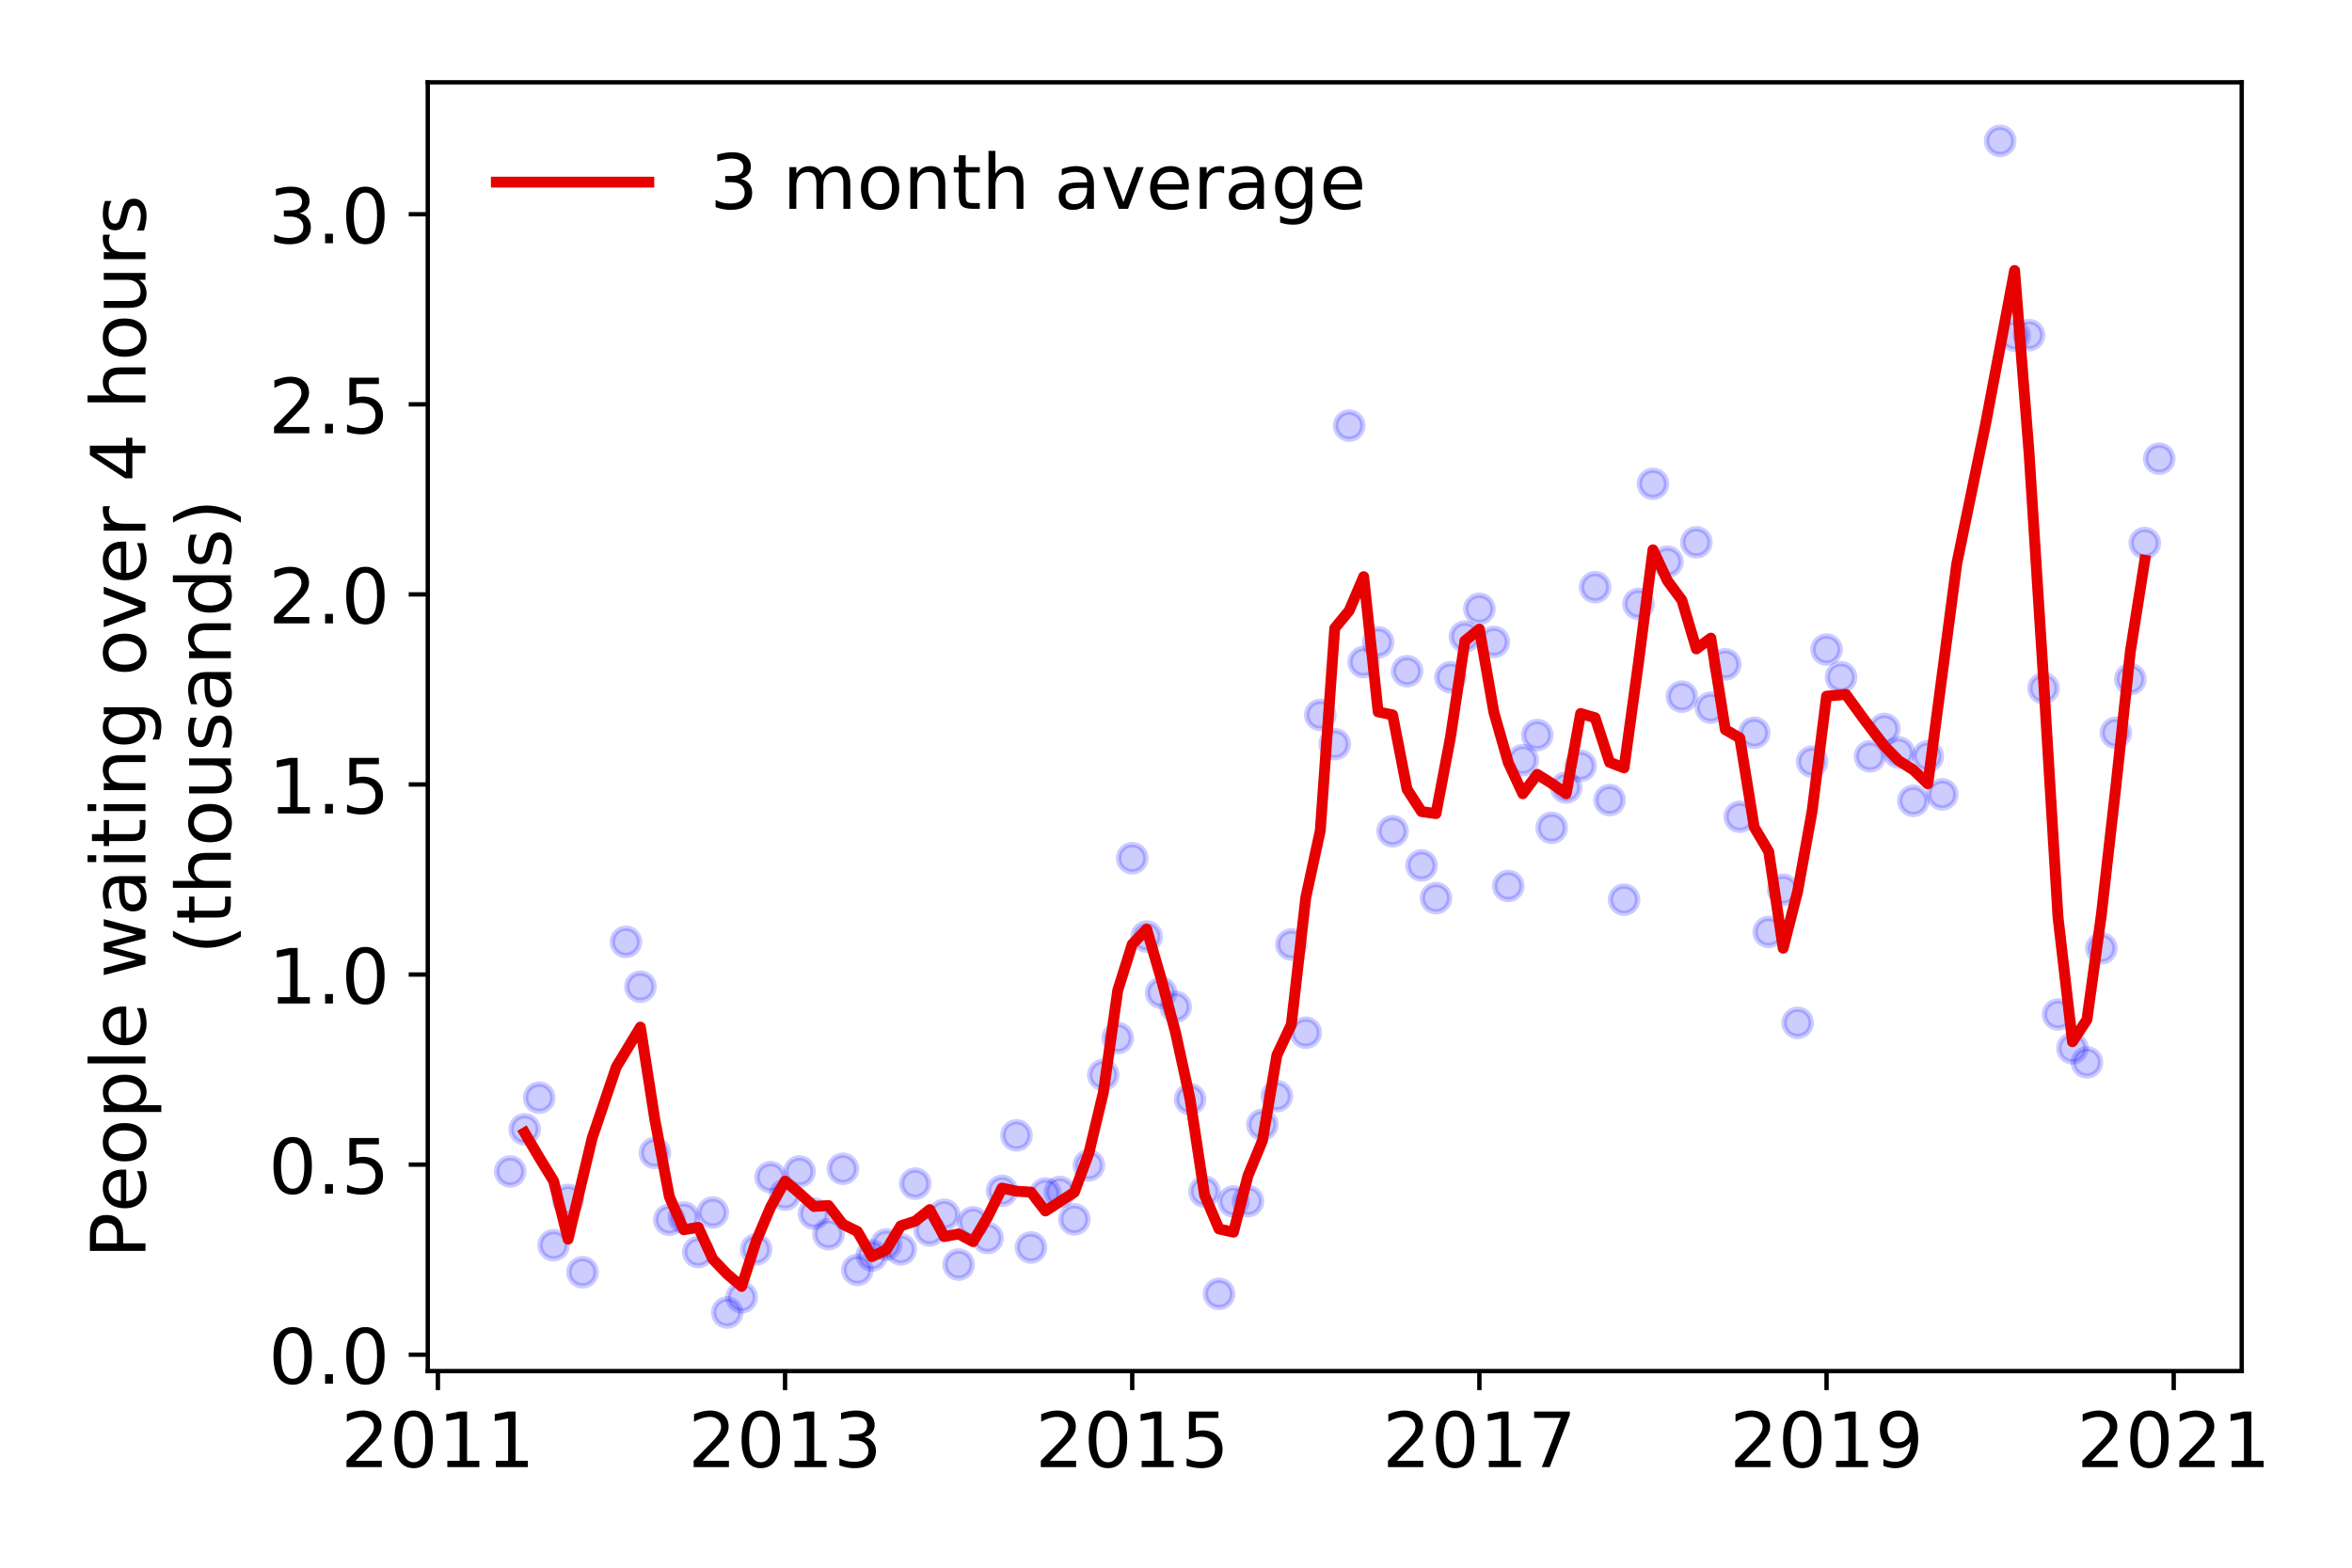 <?xml version="1.0" encoding="utf-8" standalone="no"?>
<!DOCTYPE svg PUBLIC "-//W3C//DTD SVG 1.1//EN"
  "http://www.w3.org/Graphics/SVG/1.1/DTD/svg11.dtd">
<!-- Created with matplotlib (https://matplotlib.org/) -->
<svg height="288pt" version="1.1" viewBox="0 0 432 288" width="432pt" xmlns="http://www.w3.org/2000/svg" xmlns:xlink="http://www.w3.org/1999/xlink">
 <defs>
  <style type="text/css">
*{stroke-linecap:butt;stroke-linejoin:round;}
  </style>
 </defs>
 <g id="figure_1">
  <g id="patch_1">
   <path d="M 0 288 
L 432 288 
L 432 0 
L 0 0 
z
" style="fill:#ffffff;"/>
  </g>
  <g id="axes_1">
   <g id="patch_2">
    <path d="M 78.57 251.88 
L 411.741 251.88 
L 411.741 15.12 
L 78.57 15.12 
z
" style="fill:#ffffff;"/>
   </g>
   <g id="matplotlib.axis_1">
    <g id="xtick_1">
     <g id="line2d_1">
      <defs>
       <path d="M 0 0 
L 0 3.5 
" id="m23de67f03d" style="stroke:#000000;stroke-width:0.8;"/>
      </defs>
      <g>
       <use style="stroke:#000000;stroke-width:0.8;" x="80.43" xlink:href="#m23de67f03d" y="251.88"/>
      </g>
     </g>
     <g id="text_1">
      <!-- 2011 -->
      <defs>
       <path d="M 19.188 8.297 
L 53.609 8.297 
L 53.609 0 
L 7.328 0 
L 7.328 8.297 
Q 12.938 14.109 22.625 23.891 
Q 32.328 33.688 34.812 36.531 
Q 39.547 41.844 41.422 45.531 
Q 43.312 49.219 43.312 52.781 
Q 43.312 58.594 39.234 62.25 
Q 35.156 65.922 28.609 65.922 
Q 23.969 65.922 18.812 64.312 
Q 13.672 62.703 7.812 59.422 
L 7.812 69.391 
Q 13.766 71.781 18.938 73 
Q 24.125 74.219 28.422 74.219 
Q 39.75 74.219 46.484 68.547 
Q 53.219 62.891 53.219 53.422 
Q 53.219 48.922 51.531 44.891 
Q 49.859 40.875 45.406 35.406 
Q 44.188 33.984 37.641 27.219 
Q 31.109 20.453 19.188 8.297 
z
" id="DejaVuSans-50"/>
       <path d="M 31.781 66.406 
Q 24.172 66.406 20.328 58.906 
Q 16.5 51.422 16.5 36.375 
Q 16.5 21.391 20.328 13.891 
Q 24.172 6.391 31.781 6.391 
Q 39.453 6.391 43.281 13.891 
Q 47.125 21.391 47.125 36.375 
Q 47.125 51.422 43.281 58.906 
Q 39.453 66.406 31.781 66.406 
z
M 31.781 74.219 
Q 44.047 74.219 50.516 64.516 
Q 56.984 54.828 56.984 36.375 
Q 56.984 17.969 50.516 8.266 
Q 44.047 -1.422 31.781 -1.422 
Q 19.531 -1.422 13.062 8.266 
Q 6.594 17.969 6.594 36.375 
Q 6.594 54.828 13.062 64.516 
Q 19.531 74.219 31.781 74.219 
z
" id="DejaVuSans-48"/>
       <path d="M 12.406 8.297 
L 28.516 8.297 
L 28.516 63.922 
L 10.984 60.406 
L 10.984 69.391 
L 28.422 72.906 
L 38.281 72.906 
L 38.281 8.297 
L 54.391 8.297 
L 54.391 0 
L 12.406 0 
z
" id="DejaVuSans-49"/>
      </defs>
      <g transform="translate(62.615 269.518)scale(0.14 -0.14)">
       <use xlink:href="#DejaVuSans-50"/>
       <use x="63.623" xlink:href="#DejaVuSans-48"/>
       <use x="127.246" xlink:href="#DejaVuSans-49"/>
       <use x="190.869" xlink:href="#DejaVuSans-49"/>
      </g>
     </g>
    </g>
    <g id="xtick_2">
     <g id="line2d_2">
      <g>
       <use style="stroke:#000000;stroke-width:0.8;" x="144.195" xlink:href="#m23de67f03d" y="251.88"/>
      </g>
     </g>
     <g id="text_2">
      <!-- 2013 -->
      <defs>
       <path d="M 40.578 39.312 
Q 47.656 37.797 51.625 33 
Q 55.609 28.219 55.609 21.188 
Q 55.609 10.406 48.188 4.484 
Q 40.766 -1.422 27.094 -1.422 
Q 22.516 -1.422 17.656 -0.516 
Q 12.797 0.391 7.625 2.203 
L 7.625 11.719 
Q 11.719 9.328 16.594 8.109 
Q 21.484 6.891 26.812 6.891 
Q 36.078 6.891 40.938 10.547 
Q 45.797 14.203 45.797 21.188 
Q 45.797 27.641 41.281 31.266 
Q 36.766 34.906 28.719 34.906 
L 20.219 34.906 
L 20.219 43.016 
L 29.109 43.016 
Q 36.375 43.016 40.234 45.922 
Q 44.094 48.828 44.094 54.297 
Q 44.094 59.906 40.109 62.906 
Q 36.141 65.922 28.719 65.922 
Q 24.656 65.922 20.016 65.031 
Q 15.375 64.156 9.812 62.312 
L 9.812 71.094 
Q 15.438 72.656 20.344 73.438 
Q 25.25 74.219 29.594 74.219 
Q 40.828 74.219 47.359 69.109 
Q 53.906 64.016 53.906 55.328 
Q 53.906 49.266 50.438 45.094 
Q 46.969 40.922 40.578 39.312 
z
" id="DejaVuSans-51"/>
      </defs>
      <g transform="translate(126.38 269.518)scale(0.14 -0.14)">
       <use xlink:href="#DejaVuSans-50"/>
       <use x="63.623" xlink:href="#DejaVuSans-48"/>
       <use x="127.246" xlink:href="#DejaVuSans-49"/>
       <use x="190.869" xlink:href="#DejaVuSans-51"/>
      </g>
     </g>
    </g>
    <g id="xtick_3">
     <g id="line2d_3">
      <g>
       <use style="stroke:#000000;stroke-width:0.8;" x="207.959" xlink:href="#m23de67f03d" y="251.88"/>
      </g>
     </g>
     <g id="text_3">
      <!-- 2015 -->
      <defs>
       <path d="M 10.797 72.906 
L 49.516 72.906 
L 49.516 64.594 
L 19.828 64.594 
L 19.828 46.734 
Q 21.969 47.469 24.109 47.828 
Q 26.266 48.188 28.422 48.188 
Q 40.625 48.188 47.75 41.5 
Q 54.891 34.812 54.891 23.391 
Q 54.891 11.625 47.562 5.094 
Q 40.234 -1.422 26.906 -1.422 
Q 22.312 -1.422 17.547 -0.641 
Q 12.797 0.141 7.719 1.703 
L 7.719 11.625 
Q 12.109 9.234 16.797 8.062 
Q 21.484 6.891 26.703 6.891 
Q 35.156 6.891 40.078 11.328 
Q 45.016 15.766 45.016 23.391 
Q 45.016 31 40.078 35.438 
Q 35.156 39.891 26.703 39.891 
Q 22.75 39.891 18.812 39.016 
Q 14.891 38.141 10.797 36.281 
z
" id="DejaVuSans-53"/>
      </defs>
      <g transform="translate(190.144 269.518)scale(0.14 -0.14)">
       <use xlink:href="#DejaVuSans-50"/>
       <use x="63.623" xlink:href="#DejaVuSans-48"/>
       <use x="127.246" xlink:href="#DejaVuSans-49"/>
       <use x="190.869" xlink:href="#DejaVuSans-53"/>
      </g>
     </g>
    </g>
    <g id="xtick_4">
     <g id="line2d_4">
      <g>
       <use style="stroke:#000000;stroke-width:0.8;" x="271.724" xlink:href="#m23de67f03d" y="251.88"/>
      </g>
     </g>
     <g id="text_4">
      <!-- 2017 -->
      <defs>
       <path d="M 8.203 72.906 
L 55.078 72.906 
L 55.078 68.703 
L 28.609 0 
L 18.312 0 
L 43.219 64.594 
L 8.203 64.594 
z
" id="DejaVuSans-55"/>
      </defs>
      <g transform="translate(253.909 269.518)scale(0.14 -0.14)">
       <use xlink:href="#DejaVuSans-50"/>
       <use x="63.623" xlink:href="#DejaVuSans-48"/>
       <use x="127.246" xlink:href="#DejaVuSans-49"/>
       <use x="190.869" xlink:href="#DejaVuSans-55"/>
      </g>
     </g>
    </g>
    <g id="xtick_5">
     <g id="line2d_5">
      <g>
       <use style="stroke:#000000;stroke-width:0.8;" x="335.489" xlink:href="#m23de67f03d" y="251.88"/>
      </g>
     </g>
     <g id="text_5">
      <!-- 2019 -->
      <defs>
       <path d="M 10.984 1.516 
L 10.984 10.5 
Q 14.703 8.734 18.5 7.812 
Q 22.312 6.891 25.984 6.891 
Q 35.75 6.891 40.891 13.453 
Q 46.047 20.016 46.781 33.406 
Q 43.953 29.203 39.594 26.953 
Q 35.25 24.703 29.984 24.703 
Q 19.047 24.703 12.672 31.312 
Q 6.297 37.938 6.297 49.422 
Q 6.297 60.641 12.938 67.422 
Q 19.578 74.219 30.609 74.219 
Q 43.266 74.219 49.922 64.516 
Q 56.594 54.828 56.594 36.375 
Q 56.594 19.141 48.406 8.859 
Q 40.234 -1.422 26.422 -1.422 
Q 22.703 -1.422 18.891 -0.688 
Q 15.094 0.047 10.984 1.516 
z
M 30.609 32.422 
Q 37.25 32.422 41.125 36.953 
Q 45.016 41.5 45.016 49.422 
Q 45.016 57.281 41.125 61.844 
Q 37.25 66.406 30.609 66.406 
Q 23.969 66.406 20.094 61.844 
Q 16.219 57.281 16.219 49.422 
Q 16.219 41.5 20.094 36.953 
Q 23.969 32.422 30.609 32.422 
z
" id="DejaVuSans-57"/>
      </defs>
      <g transform="translate(317.674 269.518)scale(0.14 -0.14)">
       <use xlink:href="#DejaVuSans-50"/>
       <use x="63.623" xlink:href="#DejaVuSans-48"/>
       <use x="127.246" xlink:href="#DejaVuSans-49"/>
       <use x="190.869" xlink:href="#DejaVuSans-57"/>
      </g>
     </g>
    </g>
    <g id="xtick_6">
     <g id="line2d_6">
      <g>
       <use style="stroke:#000000;stroke-width:0.8;" x="399.254" xlink:href="#m23de67f03d" y="251.88"/>
      </g>
     </g>
     <g id="text_6">
      <!-- 2021 -->
      <g transform="translate(381.439 269.518)scale(0.14 -0.14)">
       <use xlink:href="#DejaVuSans-50"/>
       <use x="63.623" xlink:href="#DejaVuSans-48"/>
       <use x="127.246" xlink:href="#DejaVuSans-50"/>
       <use x="190.869" xlink:href="#DejaVuSans-49"/>
      </g>
     </g>
    </g>
   </g>
   <g id="matplotlib.axis_2">
    <g id="ytick_1">
     <g id="line2d_7">
      <defs>
       <path d="M 0 0 
L -3.5 0 
" id="m4275124130" style="stroke:#000000;stroke-width:0.8;"/>
      </defs>
      <g>
       <use style="stroke:#000000;stroke-width:0.8;" x="78.57" xlink:href="#m4275124130" y="248.87"/>
      </g>
     </g>
     <g id="text_7">
      <!-- 0.0 -->
      <defs>
       <path d="M 10.688 12.406 
L 21 12.406 
L 21 0 
L 10.688 0 
z
" id="DejaVuSans-46"/>
      </defs>
      <g transform="translate(49.306 254.189)scale(0.14 -0.14)">
       <use xlink:href="#DejaVuSans-48"/>
       <use x="63.623" xlink:href="#DejaVuSans-46"/>
       <use x="95.41" xlink:href="#DejaVuSans-48"/>
      </g>
     </g>
    </g>
    <g id="ytick_2">
     <g id="line2d_8">
      <g>
       <use style="stroke:#000000;stroke-width:0.8;" x="78.57" xlink:href="#m4275124130" y="213.952"/>
      </g>
     </g>
     <g id="text_8">
      <!-- 0.5 -->
      <g transform="translate(49.306 219.271)scale(0.14 -0.14)">
       <use xlink:href="#DejaVuSans-48"/>
       <use x="63.623" xlink:href="#DejaVuSans-46"/>
       <use x="95.41" xlink:href="#DejaVuSans-53"/>
      </g>
     </g>
    </g>
    <g id="ytick_3">
     <g id="line2d_9">
      <g>
       <use style="stroke:#000000;stroke-width:0.8;" x="78.57" xlink:href="#m4275124130" y="179.033"/>
      </g>
     </g>
     <g id="text_9">
      <!-- 1.0 -->
      <g transform="translate(49.306 184.352)scale(0.14 -0.14)">
       <use xlink:href="#DejaVuSans-49"/>
       <use x="63.623" xlink:href="#DejaVuSans-46"/>
       <use x="95.41" xlink:href="#DejaVuSans-48"/>
      </g>
     </g>
    </g>
    <g id="ytick_4">
     <g id="line2d_10">
      <g>
       <use style="stroke:#000000;stroke-width:0.8;" x="78.57" xlink:href="#m4275124130" y="144.115"/>
      </g>
     </g>
     <g id="text_10">
      <!-- 1.5 -->
      <g transform="translate(49.306 149.434)scale(0.14 -0.14)">
       <use xlink:href="#DejaVuSans-49"/>
       <use x="63.623" xlink:href="#DejaVuSans-46"/>
       <use x="95.41" xlink:href="#DejaVuSans-53"/>
      </g>
     </g>
    </g>
    <g id="ytick_5">
     <g id="line2d_11">
      <g>
       <use style="stroke:#000000;stroke-width:0.8;" x="78.57" xlink:href="#m4275124130" y="109.197"/>
      </g>
     </g>
     <g id="text_11">
      <!-- 2.0 -->
      <g transform="translate(49.306 114.516)scale(0.14 -0.14)">
       <use xlink:href="#DejaVuSans-50"/>
       <use x="63.623" xlink:href="#DejaVuSans-46"/>
       <use x="95.41" xlink:href="#DejaVuSans-48"/>
      </g>
     </g>
    </g>
    <g id="ytick_6">
     <g id="line2d_12">
      <g>
       <use style="stroke:#000000;stroke-width:0.8;" x="78.57" xlink:href="#m4275124130" y="74.279"/>
      </g>
     </g>
     <g id="text_12">
      <!-- 2.5 -->
      <g transform="translate(49.306 79.597)scale(0.14 -0.14)">
       <use xlink:href="#DejaVuSans-50"/>
       <use x="63.623" xlink:href="#DejaVuSans-46"/>
       <use x="95.41" xlink:href="#DejaVuSans-53"/>
      </g>
     </g>
    </g>
    <g id="ytick_7">
     <g id="line2d_13">
      <g>
       <use style="stroke:#000000;stroke-width:0.8;" x="78.57" xlink:href="#m4275124130" y="39.36"/>
      </g>
     </g>
     <g id="text_13">
      <!-- 3.0 -->
      <g transform="translate(49.306 44.679)scale(0.14 -0.14)">
       <use xlink:href="#DejaVuSans-51"/>
       <use x="63.623" xlink:href="#DejaVuSans-46"/>
       <use x="95.41" xlink:href="#DejaVuSans-48"/>
      </g>
     </g>
    </g>
    <g id="text_14">
     <!-- People waiting over 4 hours -->
     <defs>
      <path d="M 19.672 64.797 
L 19.672 37.406 
L 32.078 37.406 
Q 38.969 37.406 42.719 40.969 
Q 46.484 44.531 46.484 51.125 
Q 46.484 57.672 42.719 61.234 
Q 38.969 64.797 32.078 64.797 
z
M 9.812 72.906 
L 32.078 72.906 
Q 44.344 72.906 50.609 67.359 
Q 56.891 61.812 56.891 51.125 
Q 56.891 40.328 50.609 34.812 
Q 44.344 29.297 32.078 29.297 
L 19.672 29.297 
L 19.672 0 
L 9.812 0 
z
" id="DejaVuSans-80"/>
      <path d="M 56.203 29.594 
L 56.203 25.203 
L 14.891 25.203 
Q 15.484 15.922 20.484 11.062 
Q 25.484 6.203 34.422 6.203 
Q 39.594 6.203 44.453 7.469 
Q 49.312 8.734 54.109 11.281 
L 54.109 2.781 
Q 49.266 0.734 44.188 -0.344 
Q 39.109 -1.422 33.891 -1.422 
Q 20.797 -1.422 13.156 6.188 
Q 5.516 13.812 5.516 26.812 
Q 5.516 40.234 12.766 48.109 
Q 20.016 56 32.328 56 
Q 43.359 56 49.781 48.891 
Q 56.203 41.797 56.203 29.594 
z
M 47.219 32.234 
Q 47.125 39.594 43.094 43.984 
Q 39.062 48.391 32.422 48.391 
Q 24.906 48.391 20.391 44.141 
Q 15.875 39.891 15.188 32.172 
z
" id="DejaVuSans-101"/>
      <path d="M 30.609 48.391 
Q 23.391 48.391 19.188 42.75 
Q 14.984 37.109 14.984 27.297 
Q 14.984 17.484 19.156 11.844 
Q 23.344 6.203 30.609 6.203 
Q 37.797 6.203 41.984 11.859 
Q 46.188 17.531 46.188 27.297 
Q 46.188 37.016 41.984 42.703 
Q 37.797 48.391 30.609 48.391 
z
M 30.609 56 
Q 42.328 56 49.016 48.375 
Q 55.719 40.766 55.719 27.297 
Q 55.719 13.875 49.016 6.219 
Q 42.328 -1.422 30.609 -1.422 
Q 18.844 -1.422 12.172 6.219 
Q 5.516 13.875 5.516 27.297 
Q 5.516 40.766 12.172 48.375 
Q 18.844 56 30.609 56 
z
" id="DejaVuSans-111"/>
      <path d="M 18.109 8.203 
L 18.109 -20.797 
L 9.078 -20.797 
L 9.078 54.688 
L 18.109 54.688 
L 18.109 46.391 
Q 20.953 51.266 25.266 53.625 
Q 29.594 56 35.594 56 
Q 45.562 56 51.781 48.094 
Q 58.016 40.188 58.016 27.297 
Q 58.016 14.406 51.781 6.484 
Q 45.562 -1.422 35.594 -1.422 
Q 29.594 -1.422 25.266 0.953 
Q 20.953 3.328 18.109 8.203 
z
M 48.688 27.297 
Q 48.688 37.203 44.609 42.844 
Q 40.531 48.484 33.406 48.484 
Q 26.266 48.484 22.188 42.844 
Q 18.109 37.203 18.109 27.297 
Q 18.109 17.391 22.188 11.75 
Q 26.266 6.109 33.406 6.109 
Q 40.531 6.109 44.609 11.75 
Q 48.688 17.391 48.688 27.297 
z
" id="DejaVuSans-112"/>
      <path d="M 9.422 75.984 
L 18.406 75.984 
L 18.406 0 
L 9.422 0 
z
" id="DejaVuSans-108"/>
      <path id="DejaVuSans-32"/>
      <path d="M 4.203 54.688 
L 13.188 54.688 
L 24.422 12.016 
L 35.594 54.688 
L 46.188 54.688 
L 57.422 12.016 
L 68.609 54.688 
L 77.594 54.688 
L 63.281 0 
L 52.688 0 
L 40.922 44.828 
L 29.109 0 
L 18.5 0 
z
" id="DejaVuSans-119"/>
      <path d="M 34.281 27.484 
Q 23.391 27.484 19.188 25 
Q 14.984 22.516 14.984 16.5 
Q 14.984 11.719 18.141 8.906 
Q 21.297 6.109 26.703 6.109 
Q 34.188 6.109 38.703 11.406 
Q 43.219 16.703 43.219 25.484 
L 43.219 27.484 
z
M 52.203 31.203 
L 52.203 0 
L 43.219 0 
L 43.219 8.297 
Q 40.141 3.328 35.547 0.953 
Q 30.953 -1.422 24.312 -1.422 
Q 15.922 -1.422 10.953 3.297 
Q 6 8.016 6 15.922 
Q 6 25.141 12.172 29.828 
Q 18.359 34.516 30.609 34.516 
L 43.219 34.516 
L 43.219 35.406 
Q 43.219 41.609 39.141 45 
Q 35.062 48.391 27.688 48.391 
Q 23 48.391 18.547 47.266 
Q 14.109 46.141 10.016 43.891 
L 10.016 52.203 
Q 14.938 54.109 19.578 55.047 
Q 24.219 56 28.609 56 
Q 40.484 56 46.344 49.844 
Q 52.203 43.703 52.203 31.203 
z
" id="DejaVuSans-97"/>
      <path d="M 9.422 54.688 
L 18.406 54.688 
L 18.406 0 
L 9.422 0 
z
M 9.422 75.984 
L 18.406 75.984 
L 18.406 64.594 
L 9.422 64.594 
z
" id="DejaVuSans-105"/>
      <path d="M 18.312 70.219 
L 18.312 54.688 
L 36.812 54.688 
L 36.812 47.703 
L 18.312 47.703 
L 18.312 18.016 
Q 18.312 11.328 20.141 9.422 
Q 21.969 7.516 27.594 7.516 
L 36.812 7.516 
L 36.812 0 
L 27.594 0 
Q 17.188 0 13.234 3.875 
Q 9.281 7.766 9.281 18.016 
L 9.281 47.703 
L 2.688 47.703 
L 2.688 54.688 
L 9.281 54.688 
L 9.281 70.219 
z
" id="DejaVuSans-116"/>
      <path d="M 54.891 33.016 
L 54.891 0 
L 45.906 0 
L 45.906 32.719 
Q 45.906 40.484 42.875 44.328 
Q 39.844 48.188 33.797 48.188 
Q 26.516 48.188 22.312 43.547 
Q 18.109 38.922 18.109 30.906 
L 18.109 0 
L 9.078 0 
L 9.078 54.688 
L 18.109 54.688 
L 18.109 46.188 
Q 21.344 51.125 25.703 53.562 
Q 30.078 56 35.797 56 
Q 45.219 56 50.047 50.172 
Q 54.891 44.344 54.891 33.016 
z
" id="DejaVuSans-110"/>
      <path d="M 45.406 27.984 
Q 45.406 37.75 41.375 43.109 
Q 37.359 48.484 30.078 48.484 
Q 22.859 48.484 18.828 43.109 
Q 14.797 37.75 14.797 27.984 
Q 14.797 18.266 18.828 12.891 
Q 22.859 7.516 30.078 7.516 
Q 37.359 7.516 41.375 12.891 
Q 45.406 18.266 45.406 27.984 
z
M 54.391 6.781 
Q 54.391 -7.172 48.188 -13.984 
Q 42 -20.797 29.203 -20.797 
Q 24.469 -20.797 20.266 -20.094 
Q 16.062 -19.391 12.109 -17.922 
L 12.109 -9.188 
Q 16.062 -11.328 19.922 -12.344 
Q 23.781 -13.375 27.781 -13.375 
Q 36.625 -13.375 41.016 -8.766 
Q 45.406 -4.156 45.406 5.172 
L 45.406 9.625 
Q 42.625 4.781 38.281 2.391 
Q 33.938 0 27.875 0 
Q 17.828 0 11.672 7.656 
Q 5.516 15.328 5.516 27.984 
Q 5.516 40.672 11.672 48.328 
Q 17.828 56 27.875 56 
Q 33.938 56 38.281 53.609 
Q 42.625 51.219 45.406 46.391 
L 45.406 54.688 
L 54.391 54.688 
z
" id="DejaVuSans-103"/>
      <path d="M 2.984 54.688 
L 12.5 54.688 
L 29.594 8.797 
L 46.688 54.688 
L 56.203 54.688 
L 35.688 0 
L 23.484 0 
z
" id="DejaVuSans-118"/>
      <path d="M 41.109 46.297 
Q 39.594 47.172 37.812 47.578 
Q 36.031 48 33.891 48 
Q 26.266 48 22.188 43.047 
Q 18.109 38.094 18.109 28.812 
L 18.109 0 
L 9.078 0 
L 9.078 54.688 
L 18.109 54.688 
L 18.109 46.188 
Q 20.953 51.172 25.484 53.578 
Q 30.031 56 36.531 56 
Q 37.453 56 38.578 55.875 
Q 39.703 55.766 41.062 55.516 
z
" id="DejaVuSans-114"/>
      <path d="M 37.797 64.312 
L 12.891 25.391 
L 37.797 25.391 
z
M 35.203 72.906 
L 47.609 72.906 
L 47.609 25.391 
L 58.016 25.391 
L 58.016 17.188 
L 47.609 17.188 
L 47.609 0 
L 37.797 0 
L 37.797 17.188 
L 4.891 17.188 
L 4.891 26.703 
z
" id="DejaVuSans-52"/>
      <path d="M 54.891 33.016 
L 54.891 0 
L 45.906 0 
L 45.906 32.719 
Q 45.906 40.484 42.875 44.328 
Q 39.844 48.188 33.797 48.188 
Q 26.516 48.188 22.312 43.547 
Q 18.109 38.922 18.109 30.906 
L 18.109 0 
L 9.078 0 
L 9.078 75.984 
L 18.109 75.984 
L 18.109 46.188 
Q 21.344 51.125 25.703 53.562 
Q 30.078 56 35.797 56 
Q 45.219 56 50.047 50.172 
Q 54.891 44.344 54.891 33.016 
z
" id="DejaVuSans-104"/>
      <path d="M 8.5 21.578 
L 8.5 54.688 
L 17.484 54.688 
L 17.484 21.922 
Q 17.484 14.156 20.5 10.266 
Q 23.531 6.391 29.594 6.391 
Q 36.859 6.391 41.078 11.031 
Q 45.312 15.672 45.312 23.688 
L 45.312 54.688 
L 54.297 54.688 
L 54.297 0 
L 45.312 0 
L 45.312 8.406 
Q 42.047 3.422 37.719 1 
Q 33.406 -1.422 27.688 -1.422 
Q 18.266 -1.422 13.375 4.438 
Q 8.5 10.297 8.5 21.578 
z
M 31.109 56 
z
" id="DejaVuSans-117"/>
      <path d="M 44.281 53.078 
L 44.281 44.578 
Q 40.484 46.531 36.375 47.5 
Q 32.281 48.484 27.875 48.484 
Q 21.188 48.484 17.844 46.438 
Q 14.5 44.391 14.5 40.281 
Q 14.5 37.156 16.891 35.375 
Q 19.281 33.594 26.516 31.984 
L 29.594 31.297 
Q 39.156 29.25 43.188 25.516 
Q 47.219 21.781 47.219 15.094 
Q 47.219 7.469 41.188 3.016 
Q 35.156 -1.422 24.609 -1.422 
Q 20.219 -1.422 15.453 -0.562 
Q 10.688 0.297 5.422 2 
L 5.422 11.281 
Q 10.406 8.688 15.234 7.391 
Q 20.062 6.109 24.812 6.109 
Q 31.156 6.109 34.562 8.281 
Q 37.984 10.453 37.984 14.406 
Q 37.984 18.062 35.516 20.016 
Q 33.062 21.969 24.703 23.781 
L 21.578 24.516 
Q 13.234 26.266 9.516 29.906 
Q 5.812 33.547 5.812 39.891 
Q 5.812 47.609 11.281 51.797 
Q 16.75 56 26.812 56 
Q 31.781 56 36.172 55.266 
Q 40.578 54.547 44.281 53.078 
z
" id="DejaVuSans-115"/>
     </defs>
     <g transform="translate(26.717 231.175)rotate(-90)scale(0.14 -0.14)">
      <use xlink:href="#DejaVuSans-80"/>
      <use x="60.256" xlink:href="#DejaVuSans-101"/>
      <use x="121.779" xlink:href="#DejaVuSans-111"/>
      <use x="182.961" xlink:href="#DejaVuSans-112"/>
      <use x="246.438" xlink:href="#DejaVuSans-108"/>
      <use x="274.221" xlink:href="#DejaVuSans-101"/>
      <use x="335.744" xlink:href="#DejaVuSans-32"/>
      <use x="367.531" xlink:href="#DejaVuSans-119"/>
      <use x="449.318" xlink:href="#DejaVuSans-97"/>
      <use x="510.598" xlink:href="#DejaVuSans-105"/>
      <use x="538.381" xlink:href="#DejaVuSans-116"/>
      <use x="577.59" xlink:href="#DejaVuSans-105"/>
      <use x="605.373" xlink:href="#DejaVuSans-110"/>
      <use x="668.752" xlink:href="#DejaVuSans-103"/>
      <use x="732.229" xlink:href="#DejaVuSans-32"/>
      <use x="764.016" xlink:href="#DejaVuSans-111"/>
      <use x="825.197" xlink:href="#DejaVuSans-118"/>
      <use x="884.377" xlink:href="#DejaVuSans-101"/>
      <use x="945.9" xlink:href="#DejaVuSans-114"/>
      <use x="987.014" xlink:href="#DejaVuSans-32"/>
      <use x="1018.801" xlink:href="#DejaVuSans-52"/>
      <use x="1082.424" xlink:href="#DejaVuSans-32"/>
      <use x="1114.211" xlink:href="#DejaVuSans-104"/>
      <use x="1177.59" xlink:href="#DejaVuSans-111"/>
      <use x="1238.771" xlink:href="#DejaVuSans-117"/>
      <use x="1302.15" xlink:href="#DejaVuSans-114"/>
      <use x="1343.264" xlink:href="#DejaVuSans-115"/>
     </g>
     <!-- (thousands) -->
     <defs>
      <path d="M 31 75.875 
Q 24.469 64.656 21.281 53.656 
Q 18.109 42.672 18.109 31.391 
Q 18.109 20.125 21.312 9.062 
Q 24.516 -2 31 -13.188 
L 23.188 -13.188 
Q 15.875 -1.703 12.234 9.375 
Q 8.594 20.453 8.594 31.391 
Q 8.594 42.281 12.203 53.312 
Q 15.828 64.359 23.188 75.875 
z
" id="DejaVuSans-40"/>
      <path d="M 45.406 46.391 
L 45.406 75.984 
L 54.391 75.984 
L 54.391 0 
L 45.406 0 
L 45.406 8.203 
Q 42.578 3.328 38.25 0.953 
Q 33.938 -1.422 27.875 -1.422 
Q 17.969 -1.422 11.734 6.484 
Q 5.516 14.406 5.516 27.297 
Q 5.516 40.188 11.734 48.094 
Q 17.969 56 27.875 56 
Q 33.938 56 38.25 53.625 
Q 42.578 51.266 45.406 46.391 
z
M 14.797 27.297 
Q 14.797 17.391 18.875 11.75 
Q 22.953 6.109 30.078 6.109 
Q 37.203 6.109 41.297 11.75 
Q 45.406 17.391 45.406 27.297 
Q 45.406 37.203 41.297 42.844 
Q 37.203 48.484 30.078 48.484 
Q 22.953 48.484 18.875 42.844 
Q 14.797 37.203 14.797 27.297 
z
" id="DejaVuSans-100"/>
      <path d="M 8.016 75.875 
L 15.828 75.875 
Q 23.141 64.359 26.781 53.312 
Q 30.422 42.281 30.422 31.391 
Q 30.422 20.453 26.781 9.375 
Q 23.141 -1.703 15.828 -13.188 
L 8.016 -13.188 
Q 14.5 -2 17.703 9.062 
Q 20.906 20.125 20.906 31.391 
Q 20.906 42.672 17.703 53.656 
Q 14.5 64.656 8.016 75.875 
z
" id="DejaVuSans-41"/>
     </defs>
     <g transform="translate(42.394 175.325)rotate(-90)scale(0.14 -0.14)">
      <use xlink:href="#DejaVuSans-40"/>
      <use x="39.014" xlink:href="#DejaVuSans-116"/>
      <use x="78.223" xlink:href="#DejaVuSans-104"/>
      <use x="141.602" xlink:href="#DejaVuSans-111"/>
      <use x="202.783" xlink:href="#DejaVuSans-117"/>
      <use x="266.162" xlink:href="#DejaVuSans-115"/>
      <use x="318.262" xlink:href="#DejaVuSans-97"/>
      <use x="379.541" xlink:href="#DejaVuSans-110"/>
      <use x="442.92" xlink:href="#DejaVuSans-100"/>
      <use x="506.396" xlink:href="#DejaVuSans-115"/>
      <use x="558.496" xlink:href="#DejaVuSans-41"/>
     </g>
    </g>
   </g>
   <g id="line2d_14">
    <defs>
     <path d="M 0 2.5 
C 0.663 2.5 1.299 2.237 1.768 1.768 
C 2.237 1.299 2.5 0.663 2.5 0 
C 2.5 -0.663 2.237 -1.299 1.768 -1.768 
C 1.299 -2.237 0.663 -2.5 0 -2.5 
C -0.663 -2.5 -1.299 -2.237 -1.768 -1.768 
C -2.237 -1.299 -2.5 -0.663 -2.5 0 
C -2.5 0.663 -2.237 1.299 -1.768 1.768 
C -1.299 2.237 -0.663 2.5 0 2.5 
z
" id="m7bf7d57d13" style="stroke:#0000ff;stroke-opacity:0.2;"/>
    </defs>
    <g clip-path="url(#p256563a7bb)">
     <use style="fill:#0000ff;fill-opacity:0.2;stroke:#0000ff;stroke-opacity:0.2;" x="396.597" xlink:href="#m7bf7d57d13" y="84.265"/>
     <use style="fill:#0000ff;fill-opacity:0.2;stroke:#0000ff;stroke-opacity:0.2;" x="393.94" xlink:href="#m7bf7d57d13" y="99.769"/>
     <use style="fill:#0000ff;fill-opacity:0.2;stroke:#0000ff;stroke-opacity:0.2;" x="391.283" xlink:href="#m7bf7d57d13" y="124.77"/>
     <use style="fill:#0000ff;fill-opacity:0.2;stroke:#0000ff;stroke-opacity:0.2;" x="388.626" xlink:href="#m7bf7d57d13" y="134.617"/>
     <use style="fill:#0000ff;fill-opacity:0.2;stroke:#0000ff;stroke-opacity:0.2;" x="385.969" xlink:href="#m7bf7d57d13" y="174.215"/>
     <use style="fill:#0000ff;fill-opacity:0.2;stroke:#0000ff;stroke-opacity:0.2;" x="383.312" xlink:href="#m7bf7d57d13" y="195.166"/>
     <use style="fill:#0000ff;fill-opacity:0.2;stroke:#0000ff;stroke-opacity:0.2;" x="380.656" xlink:href="#m7bf7d57d13" y="192.582"/>
     <use style="fill:#0000ff;fill-opacity:0.2;stroke:#0000ff;stroke-opacity:0.2;" x="377.999" xlink:href="#m7bf7d57d13" y="186.366"/>
     <use style="fill:#0000ff;fill-opacity:0.2;stroke:#0000ff;stroke-opacity:0.2;" x="375.342" xlink:href="#m7bf7d57d13" y="126.447"/>
     <use style="fill:#0000ff;fill-opacity:0.2;stroke:#0000ff;stroke-opacity:0.2;" x="372.685" xlink:href="#m7bf7d57d13" y="61.568"/>
     <use style="fill:#0000ff;fill-opacity:0.2;stroke:#0000ff;stroke-opacity:0.2;" x="370.028" xlink:href="#m7bf7d57d13" y="61.638"/>
     <use style="fill:#0000ff;fill-opacity:0.2;stroke:#0000ff;stroke-opacity:0.2;" x="367.371" xlink:href="#m7bf7d57d13" y="25.882"/>
     <use style="fill:#0000ff;fill-opacity:0.2;stroke:#0000ff;stroke-opacity:0.2;" x="356.744" xlink:href="#m7bf7d57d13" y="145.931"/>
     <use style="fill:#0000ff;fill-opacity:0.2;stroke:#0000ff;stroke-opacity:0.2;" x="354.087" xlink:href="#m7bf7d57d13" y="138.947"/>
     <use style="fill:#0000ff;fill-opacity:0.2;stroke:#0000ff;stroke-opacity:0.2;" x="351.43" xlink:href="#m7bf7d57d13" y="147.118"/>
     <use style="fill:#0000ff;fill-opacity:0.2;stroke:#0000ff;stroke-opacity:0.2;" x="348.773" xlink:href="#m7bf7d57d13" y="138.249"/>
     <use style="fill:#0000ff;fill-opacity:0.2;stroke:#0000ff;stroke-opacity:0.2;" x="346.116" xlink:href="#m7bf7d57d13" y="133.919"/>
     <use style="fill:#0000ff;fill-opacity:0.2;stroke:#0000ff;stroke-opacity:0.2;" x="343.459" xlink:href="#m7bf7d57d13" y="138.947"/>
     <use style="fill:#0000ff;fill-opacity:0.2;stroke:#0000ff;stroke-opacity:0.2;" x="338.146" xlink:href="#m7bf7d57d13" y="124.421"/>
     <use style="fill:#0000ff;fill-opacity:0.2;stroke:#0000ff;stroke-opacity:0.2;" x="335.489" xlink:href="#m7bf7d57d13" y="119.323"/>
     <use style="fill:#0000ff;fill-opacity:0.2;stroke:#0000ff;stroke-opacity:0.2;" x="332.832" xlink:href="#m7bf7d57d13" y="139.925"/>
     <use style="fill:#0000ff;fill-opacity:0.2;stroke:#0000ff;stroke-opacity:0.2;" x="330.175" xlink:href="#m7bf7d57d13" y="187.903"/>
     <use style="fill:#0000ff;fill-opacity:0.2;stroke:#0000ff;stroke-opacity:0.2;" x="327.518" xlink:href="#m7bf7d57d13" y="163.46"/>
     <use style="fill:#0000ff;fill-opacity:0.2;stroke:#0000ff;stroke-opacity:0.2;" x="324.861" xlink:href="#m7bf7d57d13" y="171.212"/>
     <use style="fill:#0000ff;fill-opacity:0.2;stroke:#0000ff;stroke-opacity:0.2;" x="322.204" xlink:href="#m7bf7d57d13" y="134.617"/>
     <use style="fill:#0000ff;fill-opacity:0.2;stroke:#0000ff;stroke-opacity:0.2;" x="319.548" xlink:href="#m7bf7d57d13" y="150.051"/>
     <use style="fill:#0000ff;fill-opacity:0.2;stroke:#0000ff;stroke-opacity:0.2;" x="316.891" xlink:href="#m7bf7d57d13" y="122.047"/>
     <use style="fill:#0000ff;fill-opacity:0.2;stroke:#0000ff;stroke-opacity:0.2;" x="314.234" xlink:href="#m7bf7d57d13" y="130.008"/>
     <use style="fill:#0000ff;fill-opacity:0.2;stroke:#0000ff;stroke-opacity:0.2;" x="311.577" xlink:href="#m7bf7d57d13" y="99.629"/>
     <use style="fill:#0000ff;fill-opacity:0.2;stroke:#0000ff;stroke-opacity:0.2;" x="308.92" xlink:href="#m7bf7d57d13" y="127.983"/>
     <use style="fill:#0000ff;fill-opacity:0.2;stroke:#0000ff;stroke-opacity:0.2;" x="306.263" xlink:href="#m7bf7d57d13" y="103.191"/>
     <use style="fill:#0000ff;fill-opacity:0.2;stroke:#0000ff;stroke-opacity:0.2;" x="303.606" xlink:href="#m7bf7d57d13" y="88.874"/>
     <use style="fill:#0000ff;fill-opacity:0.2;stroke:#0000ff;stroke-opacity:0.2;" x="300.95" xlink:href="#m7bf7d57d13" y="110.943"/>
     <use style="fill:#0000ff;fill-opacity:0.2;stroke:#0000ff;stroke-opacity:0.2;" x="298.293" xlink:href="#m7bf7d57d13" y="165.276"/>
     <use style="fill:#0000ff;fill-opacity:0.2;stroke:#0000ff;stroke-opacity:0.2;" x="295.636" xlink:href="#m7bf7d57d13" y="146.978"/>
     <use style="fill:#0000ff;fill-opacity:0.2;stroke:#0000ff;stroke-opacity:0.2;" x="292.979" xlink:href="#m7bf7d57d13" y="107.87"/>
     <use style="fill:#0000ff;fill-opacity:0.2;stroke:#0000ff;stroke-opacity:0.2;" x="290.322" xlink:href="#m7bf7d57d13" y="140.693"/>
     <use style="fill:#0000ff;fill-opacity:0.2;stroke:#0000ff;stroke-opacity:0.2;" x="287.665" xlink:href="#m7bf7d57d13" y="144.674"/>
     <use style="fill:#0000ff;fill-opacity:0.2;stroke:#0000ff;stroke-opacity:0.2;" x="285.008" xlink:href="#m7bf7d57d13" y="152.077"/>
     <use style="fill:#0000ff;fill-opacity:0.2;stroke:#0000ff;stroke-opacity:0.2;" x="282.352" xlink:href="#m7bf7d57d13" y="135.036"/>
     <use style="fill:#0000ff;fill-opacity:0.2;stroke:#0000ff;stroke-opacity:0.2;" x="279.695" xlink:href="#m7bf7d57d13" y="139.646"/>
     <use style="fill:#0000ff;fill-opacity:0.2;stroke:#0000ff;stroke-opacity:0.2;" x="277.038" xlink:href="#m7bf7d57d13" y="162.762"/>
     <use style="fill:#0000ff;fill-opacity:0.2;stroke:#0000ff;stroke-opacity:0.2;" x="274.381" xlink:href="#m7bf7d57d13" y="117.926"/>
     <use style="fill:#0000ff;fill-opacity:0.2;stroke:#0000ff;stroke-opacity:0.2;" x="271.724" xlink:href="#m7bf7d57d13" y="111.851"/>
     <use style="fill:#0000ff;fill-opacity:0.2;stroke:#0000ff;stroke-opacity:0.2;" x="269.067" xlink:href="#m7bf7d57d13" y="116.949"/>
     <use style="fill:#0000ff;fill-opacity:0.2;stroke:#0000ff;stroke-opacity:0.2;" x="266.41" xlink:href="#m7bf7d57d13" y="124.421"/>
     <use style="fill:#0000ff;fill-opacity:0.2;stroke:#0000ff;stroke-opacity:0.2;" x="263.753" xlink:href="#m7bf7d57d13" y="164.996"/>
     <use style="fill:#0000ff;fill-opacity:0.2;stroke:#0000ff;stroke-opacity:0.2;" x="261.097" xlink:href="#m7bf7d57d13" y="158.99"/>
     <use style="fill:#0000ff;fill-opacity:0.2;stroke:#0000ff;stroke-opacity:0.2;" x="258.44" xlink:href="#m7bf7d57d13" y="123.304"/>
     <use style="fill:#0000ff;fill-opacity:0.2;stroke:#0000ff;stroke-opacity:0.2;" x="255.783" xlink:href="#m7bf7d57d13" y="152.705"/>
     <use style="fill:#0000ff;fill-opacity:0.2;stroke:#0000ff;stroke-opacity:0.2;" x="253.126" xlink:href="#m7bf7d57d13" y="117.996"/>
     <use style="fill:#0000ff;fill-opacity:0.2;stroke:#0000ff;stroke-opacity:0.2;" x="250.469" xlink:href="#m7bf7d57d13" y="121.628"/>
     <use style="fill:#0000ff;fill-opacity:0.2;stroke:#0000ff;stroke-opacity:0.2;" x="247.812" xlink:href="#m7bf7d57d13" y="78.189"/>
     <use style="fill:#0000ff;fill-opacity:0.2;stroke:#0000ff;stroke-opacity:0.2;" x="245.155" xlink:href="#m7bf7d57d13" y="136.712"/>
     <use style="fill:#0000ff;fill-opacity:0.2;stroke:#0000ff;stroke-opacity:0.2;" x="242.499" xlink:href="#m7bf7d57d13" y="131.335"/>
     <use style="fill:#0000ff;fill-opacity:0.2;stroke:#0000ff;stroke-opacity:0.2;" x="239.842" xlink:href="#m7bf7d57d13" y="189.718"/>
     <use style="fill:#0000ff;fill-opacity:0.2;stroke:#0000ff;stroke-opacity:0.2;" x="237.185" xlink:href="#m7bf7d57d13" y="173.516"/>
     <use style="fill:#0000ff;fill-opacity:0.2;stroke:#0000ff;stroke-opacity:0.2;" x="234.528" xlink:href="#m7bf7d57d13" y="201.381"/>
     <use style="fill:#0000ff;fill-opacity:0.2;stroke:#0000ff;stroke-opacity:0.2;" x="231.871" xlink:href="#m7bf7d57d13" y="206.619"/>
     <use style="fill:#0000ff;fill-opacity:0.2;stroke:#0000ff;stroke-opacity:0.2;" x="229.214" xlink:href="#m7bf7d57d13" y="220.656"/>
     <use style="fill:#0000ff;fill-opacity:0.2;stroke:#0000ff;stroke-opacity:0.2;" x="226.557" xlink:href="#m7bf7d57d13" y="220.726"/>
     <use style="fill:#0000ff;fill-opacity:0.2;stroke:#0000ff;stroke-opacity:0.2;" x="223.9" xlink:href="#m7bf7d57d13" y="237.696"/>
     <use style="fill:#0000ff;fill-opacity:0.2;stroke:#0000ff;stroke-opacity:0.2;" x="221.244" xlink:href="#m7bf7d57d13" y="218.91"/>
     <use style="fill:#0000ff;fill-opacity:0.2;stroke:#0000ff;stroke-opacity:0.2;" x="218.587" xlink:href="#m7bf7d57d13" y="201.94"/>
     <use style="fill:#0000ff;fill-opacity:0.2;stroke:#0000ff;stroke-opacity:0.2;" x="215.93" xlink:href="#m7bf7d57d13" y="184.97"/>
     <use style="fill:#0000ff;fill-opacity:0.2;stroke:#0000ff;stroke-opacity:0.2;" x="213.273" xlink:href="#m7bf7d57d13" y="182.386"/>
     <use style="fill:#0000ff;fill-opacity:0.2;stroke:#0000ff;stroke-opacity:0.2;" x="210.616" xlink:href="#m7bf7d57d13" y="172.05"/>
     <use style="fill:#0000ff;fill-opacity:0.2;stroke:#0000ff;stroke-opacity:0.2;" x="207.959" xlink:href="#m7bf7d57d13" y="157.663"/>
     <use style="fill:#0000ff;fill-opacity:0.2;stroke:#0000ff;stroke-opacity:0.2;" x="205.302" xlink:href="#m7bf7d57d13" y="190.696"/>
     <use style="fill:#0000ff;fill-opacity:0.2;stroke:#0000ff;stroke-opacity:0.2;" x="202.646" xlink:href="#m7bf7d57d13" y="197.47"/>
     <use style="fill:#0000ff;fill-opacity:0.2;stroke:#0000ff;stroke-opacity:0.2;" x="199.989" xlink:href="#m7bf7d57d13" y="214.091"/>
     <use style="fill:#0000ff;fill-opacity:0.2;stroke:#0000ff;stroke-opacity:0.2;" x="197.332" xlink:href="#m7bf7d57d13" y="224.008"/>
     <use style="fill:#0000ff;fill-opacity:0.2;stroke:#0000ff;stroke-opacity:0.2;" x="194.675" xlink:href="#m7bf7d57d13" y="218.98"/>
     <use style="fill:#0000ff;fill-opacity:0.2;stroke:#0000ff;stroke-opacity:0.2;" x="192.018" xlink:href="#m7bf7d57d13" y="219.259"/>
     <use style="fill:#0000ff;fill-opacity:0.2;stroke:#0000ff;stroke-opacity:0.2;" x="189.361" xlink:href="#m7bf7d57d13" y="229.176"/>
     <use style="fill:#0000ff;fill-opacity:0.2;stroke:#0000ff;stroke-opacity:0.2;" x="186.704" xlink:href="#m7bf7d57d13" y="208.574"/>
     <use style="fill:#0000ff;fill-opacity:0.2;stroke:#0000ff;stroke-opacity:0.2;" x="184.048" xlink:href="#m7bf7d57d13" y="218.77"/>
     <use style="fill:#0000ff;fill-opacity:0.2;stroke:#0000ff;stroke-opacity:0.2;" x="181.391" xlink:href="#m7bf7d57d13" y="227.43"/>
     <use style="fill:#0000ff;fill-opacity:0.2;stroke:#0000ff;stroke-opacity:0.2;" x="178.734" xlink:href="#m7bf7d57d13" y="224.567"/>
     <use style="fill:#0000ff;fill-opacity:0.2;stroke:#0000ff;stroke-opacity:0.2;" x="176.077" xlink:href="#m7bf7d57d13" y="232.319"/>
     <use style="fill:#0000ff;fill-opacity:0.2;stroke:#0000ff;stroke-opacity:0.2;" x="173.42" xlink:href="#m7bf7d57d13" y="223.17"/>
     <use style="fill:#0000ff;fill-opacity:0.2;stroke:#0000ff;stroke-opacity:0.2;" x="170.763" xlink:href="#m7bf7d57d13" y="226.033"/>
     <use style="fill:#0000ff;fill-opacity:0.2;stroke:#0000ff;stroke-opacity:0.2;" x="168.106" xlink:href="#m7bf7d57d13" y="217.444"/>
     <use style="fill:#0000ff;fill-opacity:0.2;stroke:#0000ff;stroke-opacity:0.2;" x="165.449" xlink:href="#m7bf7d57d13" y="229.525"/>
     <use style="fill:#0000ff;fill-opacity:0.2;stroke:#0000ff;stroke-opacity:0.2;" x="162.793" xlink:href="#m7bf7d57d13" y="228.617"/>
     <use style="fill:#0000ff;fill-opacity:0.2;stroke:#0000ff;stroke-opacity:0.2;" x="160.136" xlink:href="#m7bf7d57d13" y="230.643"/>
     <use style="fill:#0000ff;fill-opacity:0.2;stroke:#0000ff;stroke-opacity:0.2;" x="157.479" xlink:href="#m7bf7d57d13" y="233.296"/>
     <use style="fill:#0000ff;fill-opacity:0.2;stroke:#0000ff;stroke-opacity:0.2;" x="154.822" xlink:href="#m7bf7d57d13" y="214.72"/>
     <use style="fill:#0000ff;fill-opacity:0.2;stroke:#0000ff;stroke-opacity:0.2;" x="152.165" xlink:href="#m7bf7d57d13" y="226.732"/>
     <use style="fill:#0000ff;fill-opacity:0.2;stroke:#0000ff;stroke-opacity:0.2;" x="149.508" xlink:href="#m7bf7d57d13" y="222.961"/>
     <use style="fill:#0000ff;fill-opacity:0.2;stroke:#0000ff;stroke-opacity:0.2;" x="146.851" xlink:href="#m7bf7d57d13" y="215.209"/>
     <use style="fill:#0000ff;fill-opacity:0.2;stroke:#0000ff;stroke-opacity:0.2;" x="144.195" xlink:href="#m7bf7d57d13" y="219.469"/>
     <use style="fill:#0000ff;fill-opacity:0.2;stroke:#0000ff;stroke-opacity:0.2;" x="141.538" xlink:href="#m7bf7d57d13" y="216.256"/>
     <use style="fill:#0000ff;fill-opacity:0.2;stroke:#0000ff;stroke-opacity:0.2;" x="138.881" xlink:href="#m7bf7d57d13" y="229.525"/>
     <use style="fill:#0000ff;fill-opacity:0.2;stroke:#0000ff;stroke-opacity:0.2;" x="136.224" xlink:href="#m7bf7d57d13" y="238.325"/>
     <use style="fill:#0000ff;fill-opacity:0.2;stroke:#0000ff;stroke-opacity:0.2;" x="133.567" xlink:href="#m7bf7d57d13" y="241.118"/>
     <use style="fill:#0000ff;fill-opacity:0.2;stroke:#0000ff;stroke-opacity:0.2;" x="130.91" xlink:href="#m7bf7d57d13" y="222.751"/>
     <use style="fill:#0000ff;fill-opacity:0.2;stroke:#0000ff;stroke-opacity:0.2;" x="128.253" xlink:href="#m7bf7d57d13" y="230.014"/>
     <use style="fill:#0000ff;fill-opacity:0.2;stroke:#0000ff;stroke-opacity:0.2;" x="125.597" xlink:href="#m7bf7d57d13" y="223.659"/>
     <use style="fill:#0000ff;fill-opacity:0.2;stroke:#0000ff;stroke-opacity:0.2;" x="122.94" xlink:href="#m7bf7d57d13" y="224.078"/>
     <use style="fill:#0000ff;fill-opacity:0.2;stroke:#0000ff;stroke-opacity:0.2;" x="120.283" xlink:href="#m7bf7d57d13" y="211.787"/>
     <use style="fill:#0000ff;fill-opacity:0.2;stroke:#0000ff;stroke-opacity:0.2;" x="117.626" xlink:href="#m7bf7d57d13" y="181.268"/>
     <use style="fill:#0000ff;fill-opacity:0.2;stroke:#0000ff;stroke-opacity:0.2;" x="114.969" xlink:href="#m7bf7d57d13" y="173.028"/>
     <use style="fill:#0000ff;fill-opacity:0.2;stroke:#0000ff;stroke-opacity:0.2;" x="106.998" xlink:href="#m7bf7d57d13" y="233.716"/>
     <use style="fill:#0000ff;fill-opacity:0.2;stroke:#0000ff;stroke-opacity:0.2;" x="104.342" xlink:href="#m7bf7d57d13" y="220.447"/>
     <use style="fill:#0000ff;fill-opacity:0.2;stroke:#0000ff;stroke-opacity:0.2;" x="101.685" xlink:href="#m7bf7d57d13" y="228.757"/>
     <use style="fill:#0000ff;fill-opacity:0.2;stroke:#0000ff;stroke-opacity:0.2;" x="99.028" xlink:href="#m7bf7d57d13" y="201.661"/>
     <use style="fill:#0000ff;fill-opacity:0.2;stroke:#0000ff;stroke-opacity:0.2;" x="96.371" xlink:href="#m7bf7d57d13" y="207.457"/>
     <use style="fill:#0000ff;fill-opacity:0.2;stroke:#0000ff;stroke-opacity:0.2;" x="93.714" xlink:href="#m7bf7d57d13" y="215.209"/>
    </g>
   </g>
   <g id="line2d_15">
    <path clip-path="url(#p256563a7bb)" d="M 393.94 102.935 
L 391.283 119.719 
L 388.626 144.534 
L 385.969 167.999 
L 383.312 187.321 
L 380.656 191.371 
L 377.999 168.465 
L 375.342 124.794 
L 372.685 83.218 
L 370.028 49.696 
L 364.714 77.817 
L 359.401 103.587 
L 354.087 143.999 
L 351.43 141.438 
L 348.773 139.762 
L 346.116 137.038 
L 342.574 132.429 
L 339.031 127.564 
L 335.489 127.89 
L 332.832 149.05 
L 330.175 163.763 
L 327.518 174.191 
L 324.861 156.43 
L 322.204 151.96 
L 319.548 135.572 
L 316.891 134.035 
L 314.234 117.228 
L 311.577 119.207 
L 308.92 110.268 
L 306.263 106.683 
L 303.606 101.003 
L 300.95 121.698 
L 298.293 141.066 
L 295.636 140.041 
L 292.979 131.847 
L 290.322 131.079 
L 287.665 145.815 
L 285.008 143.929 
L 282.352 142.253 
L 279.695 145.815 
L 277.038 140.111 
L 274.381 130.846 
L 271.724 115.575 
L 269.067 117.74 
L 266.41 135.455 
L 263.753 149.469 
L 261.097 149.097 
L 258.44 145 
L 255.783 131.335 
L 253.126 130.776 
L 250.469 105.938 
L 247.812 112.177 
L 245.155 115.412 
L 242.499 152.589 
L 239.842 164.857 
L 237.185 188.205 
L 234.528 193.839 
L 231.871 209.552 
L 229.214 216 
L 226.557 226.359 
L 223.9 225.777 
L 221.244 219.515 
L 218.587 201.94 
L 215.93 189.765 
L 213.273 179.802 
L 210.616 170.7 
L 207.959 173.47 
L 205.302 181.943 
L 202.646 200.753 
L 199.989 211.857 
L 197.332 219.027 
L 194.675 220.749 
L 192.018 222.472 
L 189.361 219.003 
L 186.704 218.84 
L 184.048 218.258 
L 181.391 223.589 
L 178.734 228.105 
L 176.077 226.685 
L 173.42 227.174 
L 170.763 222.216 
L 168.106 224.334 
L 165.449 225.195 
L 162.793 229.595 
L 160.136 230.852 
L 157.479 226.22 
L 154.822 224.916 
L 152.165 221.471 
L 149.508 221.634 
L 146.851 219.213 
L 144.195 216.978 
L 141.538 221.75 
L 138.881 228.035 
L 136.224 236.323 
L 133.567 234.065 
L 130.91 231.295 
L 128.253 225.475 
L 125.597 225.917 
L 122.94 219.841 
L 120.283 205.711 
L 117.626 188.694 
L 113.198 196.004 
L 108.77 209.063 
L 104.342 227.64 
L 101.685 216.955 
L 99.028 212.625 
L 96.371 208.109 
" style="fill:none;stroke:#e60000;stroke-linecap:square;stroke-width:2;"/>
   </g>
   <g id="patch_3">
    <path d="M 78.57 251.88 
L 78.57 15.12 
" style="fill:none;stroke:#000000;stroke-linecap:square;stroke-linejoin:miter;stroke-width:0.8;"/>
   </g>
   <g id="patch_4">
    <path d="M 411.741 251.88 
L 411.741 15.12 
" style="fill:none;stroke:#000000;stroke-linecap:square;stroke-linejoin:miter;stroke-width:0.8;"/>
   </g>
   <g id="patch_5">
    <path d="M 78.57 251.88 
L 411.741 251.88 
" style="fill:none;stroke:#000000;stroke-linecap:square;stroke-linejoin:miter;stroke-width:0.8;"/>
   </g>
   <g id="patch_6">
    <path d="M 78.57 15.12 
L 411.741 15.12 
" style="fill:none;stroke:#000000;stroke-linecap:square;stroke-linejoin:miter;stroke-width:0.8;"/>
   </g>
   <g id="legend_1">
    <g id="line2d_16">
     <path d="M 91.17 33.458 
L 119.17 33.458 
" style="fill:none;stroke:#e60000;stroke-linecap:square;stroke-width:2;"/>
    </g>
    <g id="line2d_17"/>
    <g id="text_15">
     <!-- 3 month average -->
     <defs>
      <path d="M 52 44.188 
Q 55.375 50.25 60.062 53.125 
Q 64.75 56 71.094 56 
Q 79.641 56 84.281 50.016 
Q 88.922 44.047 88.922 33.016 
L 88.922 0 
L 79.891 0 
L 79.891 32.719 
Q 79.891 40.578 77.094 44.375 
Q 74.312 48.188 68.609 48.188 
Q 61.625 48.188 57.562 43.547 
Q 53.516 38.922 53.516 30.906 
L 53.516 0 
L 44.484 0 
L 44.484 32.719 
Q 44.484 40.625 41.703 44.406 
Q 38.922 48.188 33.109 48.188 
Q 26.219 48.188 22.156 43.531 
Q 18.109 38.875 18.109 30.906 
L 18.109 0 
L 9.078 0 
L 9.078 54.688 
L 18.109 54.688 
L 18.109 46.188 
Q 21.188 51.219 25.484 53.609 
Q 29.781 56 35.688 56 
Q 41.656 56 45.828 52.969 
Q 50 49.953 52 44.188 
z
" id="DejaVuSans-109"/>
     </defs>
     <g transform="translate(130.37 38.358)scale(0.14 -0.14)">
      <use xlink:href="#DejaVuSans-51"/>
      <use x="63.623" xlink:href="#DejaVuSans-32"/>
      <use x="95.41" xlink:href="#DejaVuSans-109"/>
      <use x="192.822" xlink:href="#DejaVuSans-111"/>
      <use x="254.004" xlink:href="#DejaVuSans-110"/>
      <use x="317.383" xlink:href="#DejaVuSans-116"/>
      <use x="356.592" xlink:href="#DejaVuSans-104"/>
      <use x="419.971" xlink:href="#DejaVuSans-32"/>
      <use x="451.758" xlink:href="#DejaVuSans-97"/>
      <use x="513.037" xlink:href="#DejaVuSans-118"/>
      <use x="572.217" xlink:href="#DejaVuSans-101"/>
      <use x="633.74" xlink:href="#DejaVuSans-114"/>
      <use x="674.854" xlink:href="#DejaVuSans-97"/>
      <use x="736.133" xlink:href="#DejaVuSans-103"/>
      <use x="799.609" xlink:href="#DejaVuSans-101"/>
     </g>
    </g>
   </g>
  </g>
 </g>
 <defs>
  <clipPath id="p256563a7bb">
   <rect height="236.76" width="333.171" x="78.57" y="15.12"/>
  </clipPath>
 </defs>
</svg>
